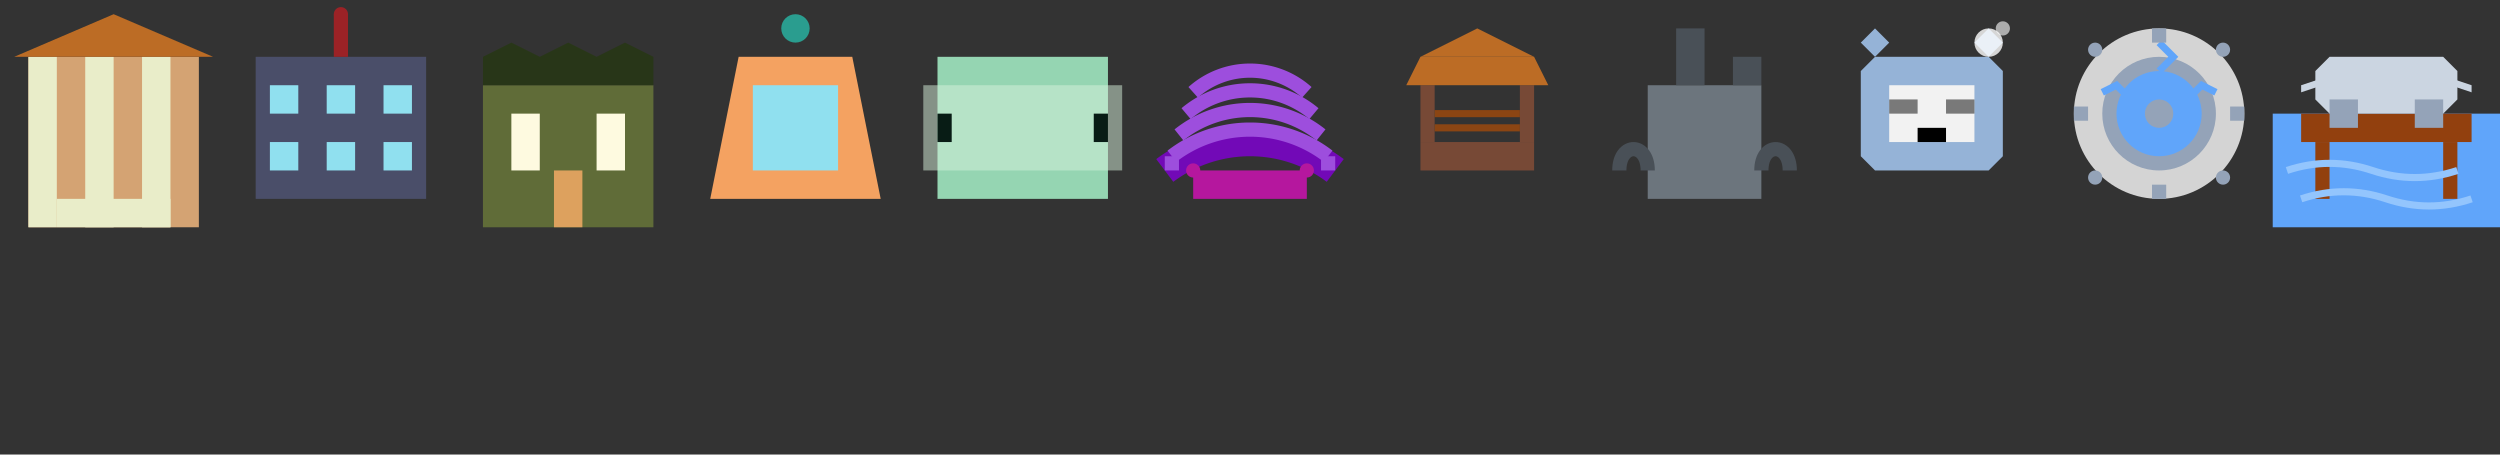 <svg xmlns="http://www.w3.org/2000/svg" viewBox="0 0 352 64">
  <rect x="0" y="0" width="352" height="64" fill="#333333" stroke="none"/>
  <!-- History Museum (32x32) -->
  <g transform="translate(0,0)">
    <!-- Base structure -->
    <rect x="4" y="8" width="24" height="24" fill="#d4a373"/>
    <!-- Columns -->
    <rect x="4" y="8" width="4" height="24" fill="#e9edc9"/>
    <rect x="12" y="8" width="4" height="24" fill="#e9edc9"/>
    <rect x="20" y="8" width="4" height="24" fill="#e9edc9"/>
    <!-- Roof -->
    <path d="M2 8 L16 2 L30 8 Z" fill="#bc6c25"/>
    <!-- Steps -->
    <rect x="8" y="28" width="16" height="4" fill="#e9edc9"/>
  </g>

  <!-- Computer Lab (32x32) -->
  <g transform="translate(32,0)">
    <!-- Main building -->
    <rect x="4" y="8" width="24" height="20" fill="#4a4e69"/>
    <!-- Windows -->
    <rect x="6" y="12" width="4" height="4" fill="#90e0ef"/>
    <rect x="14" y="12" width="4" height="4" fill="#90e0ef"/>
    <rect x="22" y="12" width="4" height="4" fill="#90e0ef"/>
    <rect x="6" y="20" width="4" height="4" fill="#90e0ef"/>
    <rect x="14" y="20" width="4" height="4" fill="#90e0ef"/>
    <rect x="22" y="20" width="4" height="4" fill="#90e0ef"/>
    <!-- Antenna -->
    <line x1="16" y1="2" x2="16" y2="8" stroke="#9b2226" stroke-width="2"/>
    <circle cx="16" cy="2" r="1" fill="#9b2226"/>
  </g>

  <!-- Library (32x32) -->
  <g transform="translate(64,0)">
    <!-- Base -->
    <rect x="4" y="12" width="24" height="20" fill="#606c38"/>
    <!-- Books shape on top -->
    <path d="M4 12 L28 12 L28 8 L24 6 L20 8 L16 6 L12 8 L8 6 L4 8 Z" fill="#283618"/>
    <!-- Windows -->
    <rect x="8" y="16" width="4" height="8" fill="#fefae0"/>
    <rect x="20" y="16" width="4" height="8" fill="#fefae0"/>
    <!-- Door -->
    <rect x="14" y="24" width="4" height="8" fill="#dda15e"/>
  </g>

  <!-- Art Museum (32x32) -->
  <g transform="translate(96,0)">
    <!-- Modern structure -->
    <path d="M4 28 L28 28 L24 8 L8 8 Z" fill="#f4a261"/>
    <!-- Glass panels -->
    <rect x="10" y="12" width="12" height="12" fill="#90e0ef"/>
    <!-- Sculpture suggestion -->
    <circle cx="16" cy="4" r="2" fill="#2a9d8f"/>
  </g>

  <!-- Sports Field (32x32) -->
  <g transform="translate(128,0)">
    <!-- Field -->
    <rect x="4" y="8" width="24" height="20" fill="#95d5b2"/>
    <!-- Track -->
    <rect x="2" y="12" width="28" height="12" fill="#d8f3dc" fill-opacity="0.5"/>
    <!-- Goals/Posts -->
    <rect x="4" y="16" width="2" height="4" fill="#081c15"/>
    <rect x="26" y="16" width="2" height="4" fill="#081c15"/>
  </g>

  <!-- Memory Theater (32x32) -->
  <g transform="translate(160,0)">
    <!-- Main amphitheater shape, slightly rotated -->
    <path d="M4 24 A20 20 0 0 1 28 24" fill="none" stroke="#7209b7" stroke-width="4"/>
    <!-- Wider stage platform -->
    <rect x="8" y="24" width="16" height="4" fill="#b5179e"/>
    <!-- Seating tiers, each wider than the last -->
    <path d="M5 22 A18 18 0 0 1 27 22" fill="none" stroke="#9d4edd" stroke-width="2"/>
    <path d="M6 19 A16 16 0 0 1 26 19" fill="none" stroke="#9d4edd" stroke-width="2"/>
    <path d="M7 16 A14 14 0 0 1 25 16" fill="none" stroke="#9d4edd" stroke-width="2"/>
    <path d="M8 13 A12 12 0 0 1 24 13" fill="none" stroke="#9d4edd" stroke-width="2"/>
    <!-- End caps for the seating -->
    <rect x="4" y="22" width="2" height="2" fill="#9d4edd"/>
    <rect x="26" y="22" width="2" height="2" fill="#9d4edd"/>
    <!-- Small decorative elements at the stage corners -->
    <circle cx="8" cy="24" r="1" fill="#b5179e"/>
    <circle cx="24" cy="24" r="1" fill="#b5179e"/>
  </g>

  <!-- Festival Grounds (32x32) -->
  <g transform="translate(192,0)">
    <!-- Platform base -->
    <rect x="8" y="20" width="16" height="4" fill="#774936"/>
    <!-- Support posts -->
    <rect x="8" y="12" width="2" height="8" fill="#774936"/>
    <rect x="22" y="12" width="2" height="8" fill="#774936"/>
    <!-- Octagonal/circular roof -->
    <path d="M6 12 L26 12 L24 8 L8 8 Z" fill="#bc6c25"/>
    <!-- Roof peak -->
    <path d="M8 8 L16 4 L24 8" fill="#bc6c25"/>
    <!-- Decorative railings -->
    <path d="M10 18 L22 18" stroke="#8B4513" stroke-width="1"/>
    <path d="M10 16 L22 16" stroke="#8B4513" stroke-width="1"/>
  </g>

  <!-- Gas Works (32x32) -->
  <g transform="translate(224,0)">
    <!-- Main structure -->
    <rect x="8" y="12" width="16" height="16" fill="#6c757d"/>
    <!-- Chimney -->
    <rect x="12" y="4" width="4" height="8" fill="#495057"/>
    <rect x="20" y="8" width="4" height="4" fill="#495057"/>
    <!-- Pipes -->
    <path d="M4 24 C 4 20, 8 20, 8 24" fill="none" stroke="#495057" stroke-width="2"/>
    <path d="M28 24 C 28 20, 24 20, 24 24" fill="none" stroke="#495057" stroke-width="2"/>
  </g>

  <!-- Sleeping Snorlax (32x32) -->
  <g transform="translate(256,0)">
    <!-- Main body -->
    <path d="M8 8 L24 8 L26 10 L26 22 L24 24 L8 24 L6 22 L6 10 Z" fill="#95b3d7"/>
    <!-- Darker belly -->
    <path d="M10 12 L22 12 L22 20 L10 20 Z" fill="#f2f2f2"/>
    <!-- Face -->
    <path d="M10 14 L14 14 L14 16 L10 16 Z" fill="#000000" opacity="0.5"/> <!-- Left eye (closed) -->
    <path d="M18 14 L22 14 L22 16 L18 16 Z" fill="#000000" opacity="0.5"/> <!-- Right eye (closed) -->
    <path d="M14 18 L18 18 L18 20 L14 20 Z" fill="#000000"/> <!-- Mouth -->
    <!-- Ears -->
    <path d="M8 8 L6 6 L8 4 L10 6 Z" fill="#95b3d7"/> <!-- Left ear -->
    <path d="M24 8 L26 6 L24 4 L22 6 Z" fill="#95b3d7"/> <!-- Right ear -->
    <!-- Bubble -->
    <circle cx="24" cy="6" r="2" fill="#ffffff" opacity="0.8"/>
    <circle cx="26" cy="4" r="1" fill="#ffffff" opacity="0.6"/>
  </g>

  <!-- Central Plaza (32x32) -->
  <g transform="translate(288,0)">
    <!-- Base plaza circle -->
    <circle cx="16" cy="16" r="12" fill="#d4d4d4"/>
    <!-- Fountain base -->
    <circle cx="16" cy="16" r="8" fill="#94a3b8"/>
    <!-- Water -->
    <circle cx="16" cy="16" r="6" fill="#60a5fa"/>
    <!-- Fountain center -->
    <circle cx="16" cy="16" r="2" fill="#94a3b8"/>
    <!-- Water jets -->
    <path d="M16 10 L18 8 L16 6" fill="none" stroke="#60a5fa" stroke-width="1"/>
    <path d="M20 14 L22 12 L24 13" fill="none" stroke="#60a5fa" stroke-width="1"/>
    <path d="M12 14 L10 12 L8 13" fill="none" stroke="#60a5fa" stroke-width="1"/>
    <!-- Decorative tiles -->
    <path d="M4 16 L6 16 M16 4 L16 6 M26 16 L28 16 M16 26 L16 28"
          stroke="#94a3b8" stroke-width="2"/>
    <!-- Corner decorations -->
    <circle cx="7" cy="7" r="1" fill="#94a3b8"/>
    <circle cx="25" cy="7" r="1" fill="#94a3b8"/>
    <circle cx="7" cy="25" r="1" fill="#94a3b8"/>
    <circle cx="25" cy="25" r="1" fill="#94a3b8"/>
  </g>

  <!-- Seaplane Dock (32x32) -->
  <g transform="translate(320,0)">
    <!-- Water -->
    <rect x="0" y="16" width="32" height="16" fill="#60a5fa"/>
    <!-- Dock structure -->
    <path d="M4 16 L28 16 L28 20 L4 20 Z" fill="#92400e"/>
    <!-- Dock posts -->
    <rect x="6" y="20" width="2" height="8" fill="#92400e"/>
    <rect x="24" y="20" width="2" height="8" fill="#92400e"/>
    <!-- Seaplane -->
    <path d="M8 8 L24 8 L26 10 L26 14 L24 16 L8 16 L6 14 L6 10 Z" fill="#cbd5e1"/> <!-- Main body -->
    <path d="M22 10 L28 12 L28 13 L22 11 Z" fill="#cbd5e1"/> <!-- Right wing -->
    <path d="M10 10 L4 12 L4 13 L10 11 Z" fill="#cbd5e1"/> <!-- Left wing -->
    <!-- Floats -->
    <path d="M8 14 L12 14 L12 18 L8 18 Z" fill="#94a3b8"/>
    <path d="M20 14 L24 14 L24 18 L20 18 Z" fill="#94a3b8"/>
    <!-- Water ripples -->
    <path d="M2 24 Q 8 22 14 24 Q 20 26 26 24" fill="none" stroke="#93c5fd" stroke-width="1"/>
    <path d="M4 28 Q 10 26 16 28 Q 22 30 28 28" fill="none" stroke="#93c5fd" stroke-width="1"/>
  </g>
</svg>
